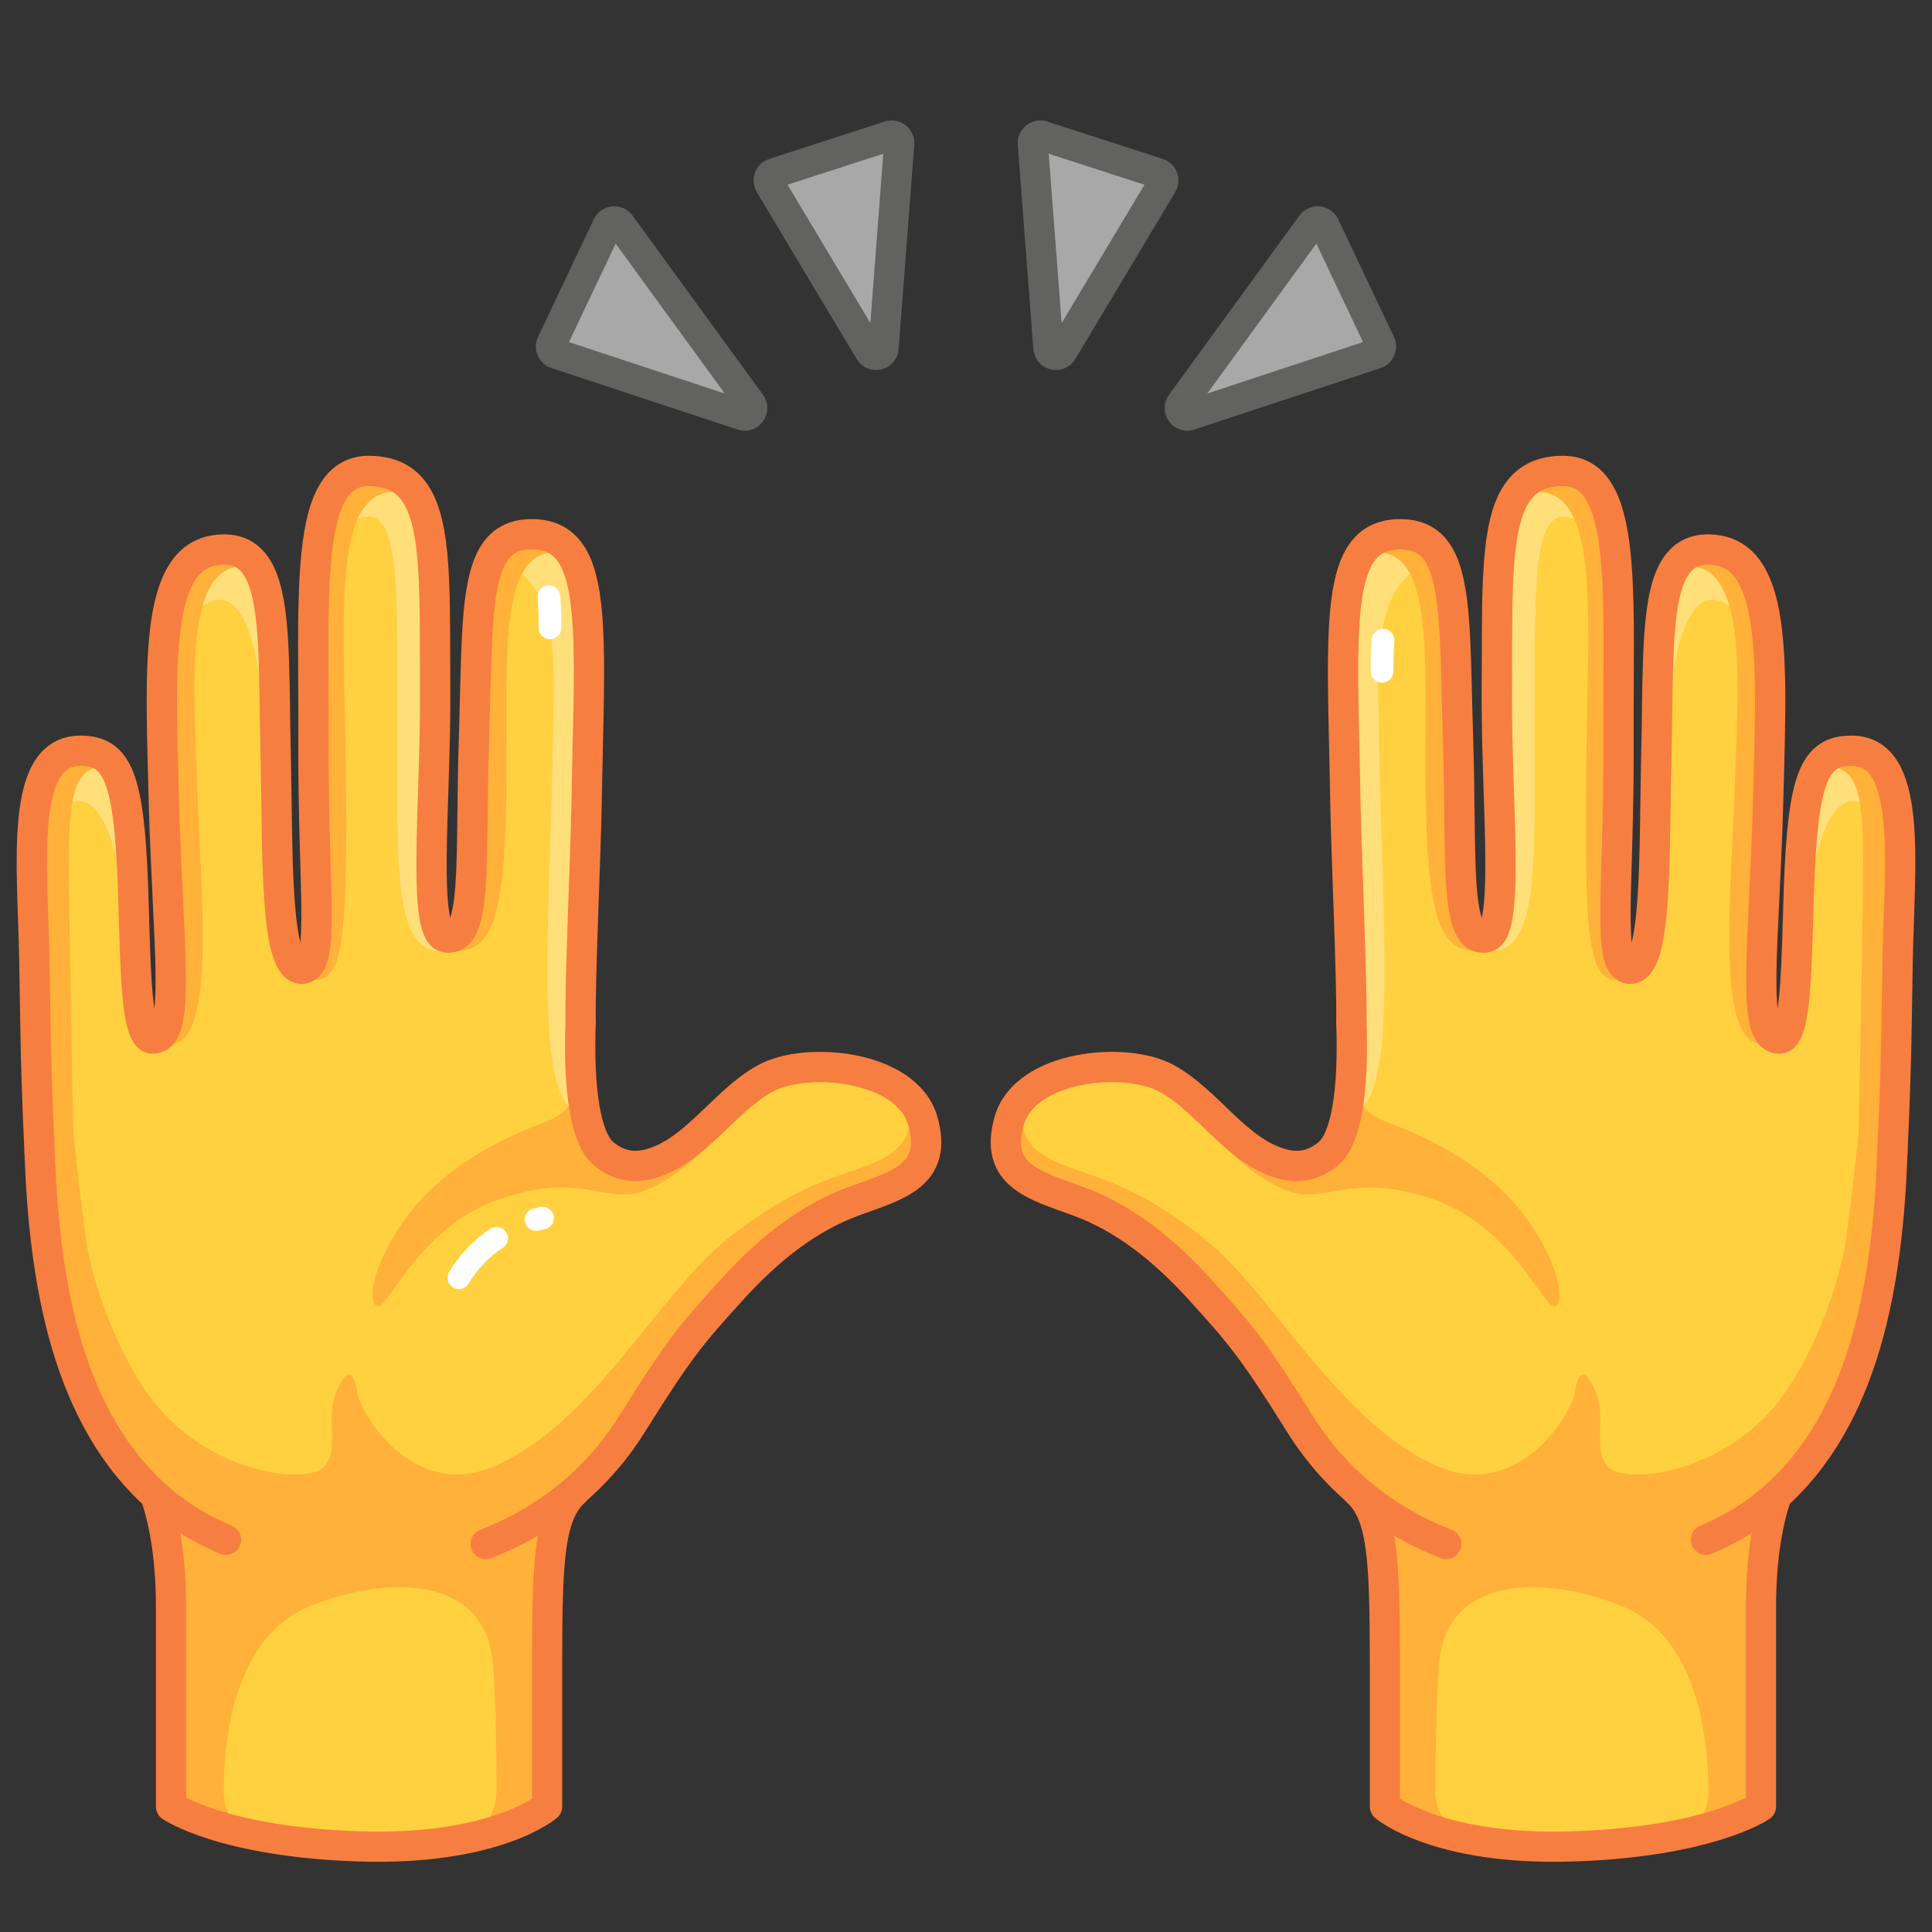 <svg xmlns="http://www.w3.org/2000/svg" viewBox="0 0 512 512" width="512" height="512" style="width: 100%; height: 100%; transform: translate3d(0,0,0);" preserveAspectRatio="xMidYMid meet"><rect x="0" y="0" width="512" height="512" fill="#333333" stroke="none"/><defs><clipPath id="__lottie_element_7142"><rect width="512" height="512" x="0" y="0"></rect></clipPath></defs><g clip-path="url(#__lottie_element_7142)"><g style="display: block;" transform="matrix(1,0,0,1,3.875,0.125)" opacity="1"><g opacity="1" transform="matrix(1,0,0,1,412.544,440.64)"><path fill="rgb(255,177,57)" fill-opacity="1" d=" M56.799,-49.73 C56.799,-49.73 50.261,-39.911 50.261,-14.78 C50.261,-14.78 50.261,37.966 50.261,37.966 C50.261,37.966 36.572,47.374 0.426,48.552 C-35.722,49.73 -49.409,37.966 -49.409,37.966 C-49.409,37.966 -49.409,0.093 -49.409,0.093 C-49.409,-27.934 -50.029,-39.431 -56.799,-45.586"></path></g><g opacity="1" transform="matrix(1,0,0,1,412.714,453.785)"><path fill="rgb(255,209,64)" fill-opacity="1" d=" M-26.552,32.977 C-5.754,36.916 12.995,35.437 26.509,32.985 C32.1,31.971 36.191,26.903 36.168,21 C36.109,6.312 33.147,-20.215 13.366,-28.215 C-8.151,-36.917 -32.247,-35.645 -34.987,-14.822 C-35.888,-7.974 -36.157,8.415 -36.181,20.962 C-36.192,26.861 -32.133,31.92 -26.552,32.977z"></path></g><g opacity="1" transform="matrix(1,0,0,1,412.544,440.64)"><path stroke-linecap="round" stroke-linejoin="round" fill-opacity="0" stroke="rgb(247,126,65)" stroke-opacity="1" stroke-width="8" d=" M56.799,-49.73 C56.799,-49.73 50.261,-39.911 50.261,-14.78 C50.261,-14.78 50.261,37.966 50.261,37.966 C50.261,37.966 36.572,47.374 0.426,48.552 C-35.722,49.73 -49.409,37.966 -49.409,37.966 C-49.409,37.966 -49.409,0.093 -49.409,0.093 C-49.409,-27.934 -50.029,-39.431 -56.799,-45.586"></path></g></g><g style="display: block;" transform="matrix(1.004,0,0,1.004,3.258,-1.508)" opacity="1"><g opacity="1" transform="matrix(1,0,0,1,377.025,327.003)"><path fill="rgb(255,209,64)" fill-opacity="1" d=" M-23.565,-55.763 C-23.296,-21.944 -29.511,-15.065 -41.634,-18.226 C-53.756,-21.388 -61.245,-34.714 -72.22,-40.794 C-83.195,-46.875 -109.674,-44.278 -113.864,-29.704 C-118.052,-15.131 -107.005,-12.612 -95.526,-8.375 C-84.045,-4.138 -73.678,3.666 -63.304,15.123 C-52.931,26.581 -49.765,30.161 -36.956,50.633 C-24.146,71.105 -3.495,82.691 16.431,86.182 C35.913,89.596 66.764,88.165 87.52,70.223 C112.224,48.868 116.213,-5.753 118.052,-21.492 C118.052,-21.492 108.525,-50.135 87.062,-51.427 C87.062,-51.427 73.364,-76.157 50.21,-72.349 C50.21,-72.349 32.114,-89.596 10.873,-78.928 C10.873,-78.928 -23.814,-87.127 -23.565,-55.763z"></path></g></g><g style="display: block;" transform="matrix(1.004,0,0,1.004,3.258,-1.508)" opacity="1"><g opacity="1" transform="matrix(1,0,0,1,379.531,307.975)"><path fill="rgb(255,177,57)" fill-opacity="1" d=" M-66.51,34.152 C-56.136,45.607 -52.967,49.186 -40.156,69.663 C-27.351,90.134 -6.699,102.812 13.23,106.309 C32.711,109.722 63.433,108.145 84.316,90.349 C116.732,62.725 115.801,13.278 117.636,-2.462 C117.636,-2.462 118.359,-34.698 119.382,-52.719 C121.256,-85.77 119.143,-106.189 109.441,-108.305 C102.938,-109.723 101.118,-106.016 99.446,-104.133 C102.025,-105.594 107.689,-104.003 110.013,-95.475 C112.165,-87.579 110.728,-65.773 110.429,-53.814 C109.701,-24.729 108.372,-8.43 104.457,20.954 C103.136,30.867 95.417,55.195 82.822,67.835 C67.296,83.415 44.79,85.194 41.268,80.326 C37.741,75.463 41.22,67.425 38.41,60.945 C35.338,53.866 33.792,55.575 32.828,61.337 C31.864,67.098 17.954,89.348 -2.764,80.757 C-28.957,69.893 -46.627,35.163 -64.539,20.759 C-87.691,2.144 -99.566,4.222 -108.507,-2.38 C-115.546,-7.577 -112.591,-17.379 -112.469,-17.751 C-114.649,-15.812 -116.265,-13.466 -117.07,-10.676 C-121.256,3.892 -110.208,6.414 -98.732,10.653 C-87.249,14.889 -76.883,22.696 -66.51,34.152z"></path></g></g><g style="display: block;" transform="matrix(1.004,0,0,1.004,3.258,-1.508)" opacity="1"><g opacity="1" transform="matrix(1,0,0,1,471.671,356.713)"><path stroke-linecap="round" stroke-linejoin="round" fill-opacity="0" stroke="rgb(247,126,65)" stroke-opacity="1" stroke-width="8" d=" M-24.592,51.201 C-18.352,48.581 -12.412,45.083 -7.126,40.514 C17.578,19.159 23.406,-17.238 24.592,-51.201"></path></g></g><g style="display: block;" transform="matrix(1.004,0,0,1.004,3.258,-1.508)" opacity="1"><g opacity="1" transform="matrix(1,0,0,1,483.85,252.589)"><path fill="rgb(255,209,64)" fill-opacity="1" d=" M-17.83,22.972 C-14.615,23.823 -13.513,15.584 -12.965,4.539 C-12.641,-1.998 -12.512,-9.519 -12.253,-16.719 C-11.208,-45.838 -8.204,-52.922 1.634,-52.922 C17.831,-52.922 14.291,-23.252 13.809,1.694 C13.684,8.172 13.615,13.519 13.525,18.816 C13.365,28.281 13.14,37.589 12.413,52.922"></path></g><g opacity="1" transform="matrix(1,0,0,1,446.454,210.792)"><path fill="rgb(255,223,121)" fill-opacity="1" d=" M25.715,23.838 C22.459,-12.808 44.747,-23.39 48.098,8.604 C34.662,-10.192 28.56,16.828 27.84,28.396"></path></g><g opacity="1" transform="matrix(1,0,0,1,483.85,252.589)"><path fill="rgb(255,177,57)" fill-opacity="1" d=" M1.634,-52.922 C-2.358,-52.922 -5.225,-51.756 -7.292,-48.425 C3.242,-50.371 4.596,-41.753 4.681,-24.438 C4.736,-13.265 3.759,36.763 3.454,50.027 C3.366,53.849 12.413,52.922 12.413,52.922 C13.14,37.589 13.365,28.281 13.525,18.816 C13.615,13.519 13.684,8.173 13.809,1.695 C14.136,-15.232 15.87,-34.335 11.892,-44.867 C10.007,-49.857 6.841,-52.922 1.634,-52.922z"></path></g><g opacity="1" transform="matrix(1,0,0,1,483.85,252.589)"><path fill="rgb(255,177,57)" fill-opacity="1" d=" M1.634,-52.922 C-8.204,-52.922 -11.208,-45.838 -12.253,-16.719 C-12.512,-9.519 -12.641,-1.998 -12.965,4.539 C-13.513,15.584 -14.615,23.823 -17.83,22.972 C-17.83,22.972 -17.266,23.732 -14.234,23.039 C-11.202,22.346 -11.717,5.184 -11.592,-1.294 C-11.11,-26.24 -13.691,-51.117 1.634,-52.922z"></path></g><g opacity="1" transform="matrix(1,0,0,1,483.85,252.589)"><path stroke-linecap="round" stroke-linejoin="round" fill-opacity="0" stroke="rgb(247,126,65)" stroke-opacity="1" stroke-width="8" d=" M-17.83,22.972 C-14.615,23.823 -13.513,15.584 -12.965,4.539 C-12.641,-1.998 -12.512,-9.519 -12.253,-16.719 C-11.208,-45.838 -8.204,-52.922 1.634,-52.922 C17.831,-52.922 14.291,-23.252 13.809,1.694 C13.684,8.172 13.615,13.519 13.525,18.816 C13.365,28.281 13.14,37.589 12.413,52.922"></path></g></g><g style="display: block;" transform="matrix(1.004,0,0,1.004,3.258,-1.508)" opacity="1"><g opacity="1" transform="matrix(1,0,0,1,446.454,210.792)"><path fill="rgb(255,209,64)" fill-opacity="1" d=" M-19.565,46.4 C-12.161,47.019 -13.105,15.65 -12.508,-9.747 C-12.285,-19.228 -12.29,-27.913 -12.013,-35.43 C-11.353,-53.334 -9.094,-64.613 1.654,-64.238 C14.082,-63.805 17.131,-49.943 17.503,-29.039 C17.667,-19.841 17.312,-9.278 17.01,2.103 C16.009,39.856 12.351,64.172 19.565,64.769"></path></g><g opacity="1" transform="matrix(1,0,0,1,446.454,210.792)"><path fill="rgb(255,223,121)" fill-opacity="1" d=" M-12.387,-28.458 C-15.643,-65.104 6.272,-72.325 9.747,-46.681 C-4.436,-61.617 -8.297,-33.974 -9.017,-22.406"></path></g><g opacity="1" transform="matrix(1,0,0,1,446.454,210.792)"><path fill="rgb(255,177,57)" fill-opacity="1" d=" M-3.95,-59.755 C11.999,-60.123 8.99,-27.002 8.162,-0.782 C7.268,27.536 2.038,75.1 19.565,64.769 C11.999,62.648 16.009,39.856 17.01,2.103 C17.312,-9.278 17.667,-19.841 17.503,-29.039 C17.131,-49.943 10.63,-71.703 -3.95,-59.755z"></path></g><g opacity="1" transform="matrix(1,0,0,1,446.454,210.792)"><path fill="rgb(255,177,57)" fill-opacity="1" d=" M-19.565,46.4 C-12.161,47.019 -13.105,15.65 -12.508,-9.747 C-12.285,-19.228 -12.29,-27.913 -12.013,-35.43 C-11.353,-53.334 -9.094,-64.613 1.654,-64.238 C-13.446,-64.524 -10.826,-23.83 -10.76,-12.445 C-10.641,8.142 -10.911,46.461 -18.038,47.337"></path></g><g opacity="1" transform="matrix(1,0,0,1,446.454,210.792)"><path stroke-linecap="round" stroke-linejoin="round" fill-opacity="0" stroke="rgb(247,126,65)" stroke-opacity="1" stroke-width="8" d=" M-19.565,46.4 C-12.161,47.019 -13.105,15.65 -12.508,-9.747 C-12.285,-19.228 -12.29,-27.913 -12.013,-35.43 C-11.353,-53.334 -9.094,-64.613 1.654,-64.238 C14.082,-63.805 17.131,-49.943 17.503,-29.039 C17.667,-19.841 17.312,-9.278 17.01,2.103 C16.009,39.856 12.351,64.172 19.565,64.769"></path></g></g><g style="display: block;" transform="matrix(1.004,0,0,1.004,3.258,-1.508)" opacity="1"><g opacity="1" transform="matrix(1,0,0,1,407.764,191.326)"><path fill="rgb(255,209,64)" fill-opacity="1" d=" M19.125,65.867 C12.922,65.226 16.389,45.241 16.206,5.529 C16.124,-12.257 16.642,-28.462 15.647,-40.89 C14.426,-56.147 10.926,-65.71 1.239,-65.518 C-11.485,-65.265 -14.727,-55.097 -15.575,-37.048 C-15.966,-28.715 -15.847,-18.702 -15.915,-7.209 C-16.09,22.414 -12.12,57.899 -19.125,57.609"></path></g><g opacity="1" transform="matrix(1,0,0,1,407.764,191.326)"><path fill="rgb(255,223,121)" fill-opacity="1" d=" M7.074,-51.312 C-3.847,-78.01 -16.548,-55.349 -16.322,-37.297 C-16.218,-28.955 -15.847,-18.702 -15.915,-7.209 C-16.09,22.414 -12.12,57.899 -19.125,57.609 C-19.125,57.609 -25.944,60.368 -18.727,61.135 C-4.096,62.69 -6.089,37.539 -5.958,-1.693 C-5.838,-37.679 -6.835,-60.827 7.074,-51.312z"></path></g><g opacity="1" transform="matrix(1,0,0,1,407.764,191.326)"><path fill="rgb(255,177,57)" fill-opacity="1" d=" M-7.228,-59.915 C10.97,-62.197 8.355,-31.442 7.743,7.484 C6.772,69.204 9.351,69.912 19.623,68.606 C13.834,66.675 16.389,45.241 16.206,5.529 C16.124,-12.257 16.642,-28.462 15.647,-40.89 C14.426,-56.147 4.246,-71.412 -7.228,-59.915z"></path></g><g opacity="1" transform="matrix(1,0,0,1,407.764,191.326)"><path fill="rgb(255,177,57)" fill-opacity="1" d=" M-12.849,-48.822 C-14.899,-45.311 -15.424,-42.595 -15.575,-37.048 C-15.802,-28.709 -15.847,-18.702 -15.915,-7.209 C-16.09,22.414 -12.12,57.899 -19.125,57.609 C-19.125,57.609 -23.602,60.993 -16.735,58.645 C-11.816,56.963 -13.993,37.521 -14.176,-2.191 C-14.258,-19.977 -14.058,-43.378 -12.849,-48.822z"></path></g><g opacity="1" transform="matrix(1,0,0,1,407.764,191.326)"><path stroke-linecap="round" stroke-linejoin="round" fill-opacity="0" stroke="rgb(247,126,65)" stroke-opacity="1" stroke-width="8" d=" M19.125,65.867 C12.922,65.226 16.389,45.241 16.206,5.529 C16.124,-12.257 16.642,-28.462 15.647,-40.89 C14.426,-56.147 10.926,-65.71 1.239,-65.518 C-11.485,-65.265 -14.727,-55.097 -15.575,-37.048 C-15.966,-28.715 -15.847,-18.702 -15.915,-7.209 C-16.09,22.414 -12.12,57.899 -19.125,57.609"></path></g></g><g style="display: block;" transform="matrix(1.004,0,0,1.004,3.258,-1.508)" opacity="1"><g opacity="1" transform="matrix(1,0,0,1,368.455,206.88)"><path fill="rgb(255,209,64)" fill-opacity="1" d=" M-14.995,64.36 C-14.811,53.208 -16.35,19.512 -16.549,7.652 C-16.845,-10.078 -17.435,-24.679 -17.084,-35.988 C-16.504,-54.66 -13.358,-64.36 -2.088,-64.36 C8.855,-64.36 11.413,-54.807 12.33,-37.397 C12.731,-29.797 12.819,-20.699 13.155,-10.245 C14.162,21.029 12.115,42.843 20.184,42.054"></path></g><g opacity="1" transform="matrix(1,0,0,1,368.455,206.88)"><path fill="rgb(255,223,121)" fill-opacity="1" d=" M3.64,-55.893 C-8.118,-71.152 -16.504,-54.66 -17.084,-35.988 C-17.435,-24.679 -16.845,-10.078 -16.549,7.652 C-16.35,19.512 -14.811,53.208 -14.995,64.36 C-14.995,64.36 -14.431,88.373 -14.431,88.373 C-2.142,84.241 -7.122,36.927 -7.763,-14.478 C-7.923,-27.322 -9.612,-49.736 3.64,-55.893z"></path></g><g opacity="1" transform="matrix(1,0,0,1,368.455,206.88)"><path fill="rgb(255,177,57)" fill-opacity="1" d=" M-11.551,-59.13 C7.819,-63.681 4.173,-30.806 4.618,4.415 C5.079,40.911 9.562,46.638 20.433,45.54 C11.306,38.171 14.162,21.029 13.155,-10.245 C12.819,-20.699 12.731,-29.797 12.33,-37.397 C11.413,-54.807 4.582,-71.152 -11.551,-59.13z"></path></g><g opacity="1" transform="matrix(1,0,0,1,368.455,206.88)"><path stroke-linecap="round" stroke-linejoin="round" fill-opacity="0" stroke="rgb(247,126,65)" stroke-opacity="1" stroke-width="8" d=" M-14.995,64.36 C-14.811,53.208 -16.35,19.512 -16.549,7.652 C-16.845,-10.078 -17.435,-24.679 -17.084,-35.988 C-16.504,-54.66 -13.358,-64.36 -2.088,-64.36 C8.855,-64.36 11.413,-54.807 12.33,-37.397 C12.731,-29.797 12.819,-20.699 13.155,-10.245 C14.162,21.029 12.115,42.843 20.184,42.054"></path></g></g><g style="display: block;" transform="matrix(1.004,0,0,1.004,3.258,-1.508)" opacity="1"><g opacity="1" transform="matrix(1,0,0,1,342.245,311.739)"><path fill="rgb(255,177,57)" fill-opacity="1" d=" M-67.818,-23.249 C-32.871,-36.178 -30.238,-6.227 -6.319,3.805 C4.416,8.308 10.523,-1.46 32.953,6.388 C48.723,11.906 57.192,25.48 61.659,31.562 C63.251,33.729 64.334,34.944 65.059,34.505 C67.818,32.833 65.371,21.982 56.948,10.706 C45.955,-4.01 28.381,-11.132 20.269,-14.188 C12.161,-17.239 11.28,-24.643 11.28,-24.643 C11.594,-5.512 2.965,-0.406 -6.852,-2.962 C-18.974,-6.122 -26.465,-19.448 -37.437,-25.531 C-44.6,-29.495 -58.38,-30.169 -67.818,-23.249z"></path></g><g opacity="1" transform="matrix(1,0,0,1,0,0)"><path fill="rgb(255,177,57)" fill-opacity="1" d=" M401.793,328.894 C401.447,328.796 401.143,328.704 400.875,328.615 C396.936,327.305 400.963,326.802 395.981,322.311 C385.367,312.744 407.162,349.875 407.229,343.866 C407.278,339.496 405.161,329.846 401.793,328.894z"></path></g></g><g style="display: block;" transform="matrix(1.004,0,0,1.004,3.258,-1.508)" opacity="1"><g opacity="1" transform="matrix(1,0,0,1,318.741,340.138)"><path stroke-linecap="round" stroke-linejoin="round" fill-opacity="0" stroke="rgb(247,126,65)" stroke-opacity="1" stroke-width="8" d=" M34.719,-68.898 C35.364,-50.514 33.356,-37.897 28.493,-33.973 C25.321,-31.413 21.436,-30.113 16.65,-31.361 C4.528,-34.523 -2.961,-47.85 -13.936,-53.93 C-24.911,-60.011 -51.391,-57.414 -55.581,-42.84 C-59.769,-28.267 -48.721,-25.748 -37.242,-21.511 C-25.761,-17.274 -15.395,-9.469 -5.021,1.988 C5.352,13.446 8.518,17.026 21.327,37.498 C30.935,52.852 44.952,63.207 59.768,68.898"></path></g></g><g style="display: block;" transform="matrix(1,-0.008,0.008,1,4.06,2.159)" opacity="1"><g opacity="1" transform="matrix(1,0,0,1,360.934,174.504)"><path stroke-linecap="round" stroke-linejoin="round" fill-opacity="0" stroke="rgb(255,255,255)" stroke-opacity="1" stroke-width="6" d=" M0.166,-4.141 C0.166,-4.141 -0.165,-0.591 -0.165,4.141"></path></g></g><g style="display: block;" transform="matrix(-1,0,0,1,508.125,0.125)" opacity="1"><g opacity="1" transform="matrix(1,0,0,1,412.544,440.64)"><path fill="rgb(255,177,57)" fill-opacity="1" d=" M56.799,-49.73 C56.799,-49.73 50.261,-39.911 50.261,-14.78 C50.261,-14.78 50.261,37.966 50.261,37.966 C50.261,37.966 36.572,47.374 0.426,48.552 C-35.722,49.73 -49.409,37.966 -49.409,37.966 C-49.409,37.966 -49.409,0.093 -49.409,0.093 C-49.409,-27.934 -50.029,-39.431 -56.799,-45.586"></path></g><g opacity="1" transform="matrix(1,0,0,1,412.714,453.785)"><path fill="rgb(255,209,64)" fill-opacity="1" d=" M-26.552,32.977 C-5.754,36.916 12.995,35.437 26.509,32.985 C32.1,31.971 36.191,26.903 36.168,21 C36.109,6.312 33.147,-20.215 13.366,-28.215 C-8.151,-36.917 -32.247,-35.645 -34.987,-14.822 C-35.888,-7.974 -36.157,8.415 -36.181,20.962 C-36.192,26.861 -32.133,31.92 -26.552,32.977z"></path></g><g opacity="1" transform="matrix(1,0,0,1,412.544,440.64)"><path stroke-linecap="round" stroke-linejoin="round" fill-opacity="0" stroke="rgb(247,126,65)" stroke-opacity="1" stroke-width="8" d=" M56.799,-49.73 C56.799,-49.73 50.261,-39.911 50.261,-14.78 C50.261,-14.78 50.261,37.966 50.261,37.966 C50.261,37.966 36.572,47.374 0.426,48.552 C-35.722,49.73 -49.409,37.966 -49.409,37.966 C-49.409,37.966 -49.409,0.093 -49.409,0.093 C-49.409,-27.934 -50.029,-39.431 -56.799,-45.586"></path></g></g><g style="display: block;" transform="matrix(-1.004,0,0,1.004,508.742,-1.508)" opacity="1"><g opacity="1" transform="matrix(1,0,0,1,377.025,327.003)"><path fill="rgb(255,209,64)" fill-opacity="1" d=" M-23.565,-55.763 C-23.296,-21.944 -29.511,-15.065 -41.634,-18.226 C-53.756,-21.388 -61.245,-34.714 -72.22,-40.794 C-83.195,-46.875 -109.674,-44.278 -113.864,-29.704 C-118.052,-15.131 -107.005,-12.612 -95.526,-8.375 C-84.045,-4.138 -73.678,3.666 -63.304,15.123 C-52.931,26.581 -49.765,30.161 -36.956,50.633 C-24.146,71.105 -3.495,82.691 16.431,86.182 C35.913,89.596 66.764,88.165 87.52,70.223 C112.224,48.868 116.213,-5.753 118.052,-21.492 C118.052,-21.492 108.525,-50.135 87.062,-51.427 C87.062,-51.427 73.364,-76.157 50.21,-72.349 C50.21,-72.349 32.114,-89.596 10.873,-78.928 C10.873,-78.928 -23.814,-87.127 -23.565,-55.763z"></path></g></g><g style="display: block;" transform="matrix(-1.004,0,0,1.004,508.742,-1.508)" opacity="1"><g opacity="1" transform="matrix(1,0,0,1,379.531,307.975)"><path fill="rgb(255,177,57)" fill-opacity="1" d=" M-66.51,34.152 C-56.136,45.607 -52.967,49.186 -40.156,69.663 C-27.351,90.134 -6.699,102.812 13.23,106.309 C32.711,109.722 63.433,108.145 84.316,90.349 C116.732,62.725 115.801,13.278 117.636,-2.462 C117.636,-2.462 118.359,-34.698 119.382,-52.719 C121.256,-85.77 119.143,-106.189 109.441,-108.305 C102.938,-109.723 101.118,-106.016 99.446,-104.133 C102.025,-105.594 107.689,-104.003 110.013,-95.475 C112.165,-87.579 110.728,-65.773 110.429,-53.814 C109.701,-24.729 108.372,-8.43 104.457,20.954 C103.136,30.867 95.417,55.195 82.822,67.835 C67.296,83.415 44.79,85.194 41.268,80.326 C37.741,75.463 41.22,67.425 38.41,60.945 C35.338,53.866 33.792,55.575 32.828,61.337 C31.864,67.098 17.954,89.348 -2.764,80.757 C-28.957,69.893 -46.627,35.163 -64.539,20.759 C-87.691,2.144 -99.566,4.222 -108.507,-2.38 C-115.546,-7.577 -112.591,-17.379 -112.469,-17.751 C-114.649,-15.812 -116.265,-13.466 -117.07,-10.676 C-121.256,3.892 -110.208,6.414 -98.732,10.653 C-87.249,14.889 -76.883,22.696 -66.51,34.152z"></path></g></g><g style="display: block;" transform="matrix(-1.004,0,0,1.004,508.742,-1.508)" opacity="1"><g opacity="1" transform="matrix(1,0,0,1,471.671,356.713)"><path stroke-linecap="round" stroke-linejoin="round" fill-opacity="0" stroke="rgb(247,126,65)" stroke-opacity="1" stroke-width="8" d=" M-24.592,51.201 C-18.352,48.581 -12.412,45.083 -7.126,40.514 C17.578,19.159 23.406,-17.238 24.592,-51.201"></path></g></g><g style="display: block;" transform="matrix(-1.004,0,0,1.004,508.742,-1.508)" opacity="1"><g opacity="1" transform="matrix(1,0,0,1,483.85,252.589)"><path fill="rgb(255,209,64)" fill-opacity="1" d=" M-17.83,22.972 C-14.615,23.823 -13.513,15.584 -12.965,4.539 C-12.641,-1.998 -12.512,-9.519 -12.253,-16.719 C-11.208,-45.838 -8.204,-52.922 1.634,-52.922 C17.831,-52.922 14.291,-23.252 13.809,1.694 C13.684,8.172 13.615,13.519 13.525,18.816 C13.365,28.281 13.14,37.589 12.413,52.922"></path></g><g opacity="1" transform="matrix(1,0,0,1,446.454,210.792)"><path fill="rgb(255,223,121)" fill-opacity="1" d=" M25.715,23.838 C22.459,-12.808 44.747,-23.39 48.098,8.604 C34.662,-10.192 28.56,16.828 27.84,28.396"></path></g><g opacity="1" transform="matrix(1,0,0,1,483.85,252.589)"><path fill="rgb(255,177,57)" fill-opacity="1" d=" M1.634,-52.922 C-2.358,-52.922 -5.225,-51.756 -7.292,-48.425 C3.242,-50.371 4.596,-41.753 4.681,-24.438 C4.736,-13.265 3.759,36.763 3.454,50.027 C3.366,53.849 12.413,52.922 12.413,52.922 C13.14,37.589 13.365,28.281 13.525,18.816 C13.615,13.519 13.684,8.173 13.809,1.695 C14.136,-15.232 15.87,-34.335 11.892,-44.867 C10.007,-49.857 6.841,-52.922 1.634,-52.922z"></path></g><g opacity="1" transform="matrix(1,0,0,1,483.85,252.589)"><path fill="rgb(255,177,57)" fill-opacity="1" d=" M1.634,-52.922 C-8.204,-52.922 -11.208,-45.838 -12.253,-16.719 C-12.512,-9.519 -12.641,-1.998 -12.965,4.539 C-13.513,15.584 -14.615,23.823 -17.83,22.972 C-17.83,22.972 -17.266,23.732 -14.234,23.039 C-11.202,22.346 -11.717,5.184 -11.592,-1.294 C-11.11,-26.24 -13.691,-51.117 1.634,-52.922z"></path></g><g opacity="1" transform="matrix(1,0,0,1,483.85,252.589)"><path stroke-linecap="round" stroke-linejoin="round" fill-opacity="0" stroke="rgb(247,126,65)" stroke-opacity="1" stroke-width="8" d=" M-17.83,22.972 C-14.615,23.823 -13.513,15.584 -12.965,4.539 C-12.641,-1.998 -12.512,-9.519 -12.253,-16.719 C-11.208,-45.838 -8.204,-52.922 1.634,-52.922 C17.831,-52.922 14.291,-23.252 13.809,1.694 C13.684,8.172 13.615,13.519 13.525,18.816 C13.365,28.281 13.14,37.589 12.413,52.922"></path></g></g><g style="display: block;" transform="matrix(-1.004,0,0,1.004,508.742,-1.508)" opacity="1"><g opacity="1" transform="matrix(1,0,0,1,446.454,210.792)"><path fill="rgb(255,209,64)" fill-opacity="1" d=" M-19.565,46.4 C-12.161,47.019 -13.105,15.65 -12.508,-9.747 C-12.285,-19.228 -12.29,-27.913 -12.013,-35.43 C-11.353,-53.334 -9.094,-64.613 1.654,-64.238 C14.082,-63.805 17.131,-49.943 17.503,-29.039 C17.667,-19.841 17.312,-9.278 17.01,2.103 C16.009,39.856 12.351,64.172 19.565,64.769"></path></g><g opacity="1" transform="matrix(1,0,0,1,446.454,210.792)"><path fill="rgb(255,223,121)" fill-opacity="1" d=" M-12.387,-28.458 C-15.643,-65.104 6.272,-72.325 9.747,-46.681 C-4.436,-61.617 -8.297,-33.974 -9.017,-22.406"></path></g><g opacity="1" transform="matrix(1,0,0,1,446.454,210.792)"><path fill="rgb(255,177,57)" fill-opacity="1" d=" M-3.95,-59.755 C11.999,-60.123 8.99,-27.002 8.162,-0.782 C7.268,27.536 2.038,75.1 19.565,64.769 C11.999,62.648 16.009,39.856 17.01,2.103 C17.312,-9.278 17.667,-19.841 17.503,-29.039 C17.131,-49.943 10.63,-71.703 -3.95,-59.755z"></path></g><g opacity="1" transform="matrix(1,0,0,1,446.454,210.792)"><path fill="rgb(255,177,57)" fill-opacity="1" d=" M-19.565,46.4 C-12.161,47.019 -13.105,15.65 -12.508,-9.747 C-12.285,-19.228 -12.29,-27.913 -12.013,-35.43 C-11.353,-53.334 -9.094,-64.613 1.654,-64.238 C-13.446,-64.524 -10.826,-23.83 -10.76,-12.445 C-10.641,8.142 -10.911,46.461 -18.038,47.337"></path></g><g opacity="1" transform="matrix(1,0,0,1,446.454,210.792)"><path stroke-linecap="round" stroke-linejoin="round" fill-opacity="0" stroke="rgb(247,126,65)" stroke-opacity="1" stroke-width="8" d=" M-19.565,46.4 C-12.161,47.019 -13.105,15.65 -12.508,-9.747 C-12.285,-19.228 -12.29,-27.913 -12.013,-35.43 C-11.353,-53.334 -9.094,-64.613 1.654,-64.238 C14.082,-63.805 17.131,-49.943 17.503,-29.039 C17.667,-19.841 17.312,-9.278 17.01,2.103 C16.009,39.856 12.351,64.172 19.565,64.769"></path></g></g><g style="display: block;" transform="matrix(-1.004,0,0,1.004,508.742,-1.508)" opacity="1"><g opacity="1" transform="matrix(1,0,0,1,407.764,191.326)"><path fill="rgb(255,209,64)" fill-opacity="1" d=" M19.125,65.867 C12.922,65.226 16.389,45.241 16.206,5.529 C16.124,-12.257 16.642,-28.462 15.647,-40.89 C14.426,-56.147 10.926,-65.71 1.239,-65.518 C-11.485,-65.265 -14.727,-55.097 -15.575,-37.048 C-15.966,-28.715 -15.847,-18.702 -15.915,-7.209 C-16.09,22.414 -12.12,57.899 -19.125,57.609"></path></g><g opacity="1" transform="matrix(1,0,0,1,407.764,191.326)"><path fill="rgb(255,223,121)" fill-opacity="1" d=" M7.074,-51.312 C-3.847,-78.01 -16.548,-55.349 -16.322,-37.297 C-16.218,-28.955 -15.847,-18.702 -15.915,-7.209 C-16.09,22.414 -12.12,57.899 -19.125,57.609 C-19.125,57.609 -25.944,60.368 -18.727,61.135 C-4.096,62.69 -6.089,37.539 -5.958,-1.693 C-5.838,-37.679 -6.835,-60.827 7.074,-51.312z"></path></g><g opacity="1" transform="matrix(1,0,0,1,407.764,191.326)"><path fill="rgb(255,177,57)" fill-opacity="1" d=" M-7.228,-59.915 C10.97,-62.197 8.355,-31.442 7.743,7.484 C6.772,69.204 9.351,69.912 19.623,68.606 C13.834,66.675 16.389,45.241 16.206,5.529 C16.124,-12.257 16.642,-28.462 15.647,-40.89 C14.426,-56.147 4.246,-71.412 -7.228,-59.915z"></path></g><g opacity="1" transform="matrix(1,0,0,1,407.764,191.326)"><path fill="rgb(255,177,57)" fill-opacity="1" d=" M-12.849,-48.822 C-14.899,-45.311 -15.424,-42.595 -15.575,-37.048 C-15.802,-28.709 -15.847,-18.702 -15.915,-7.209 C-16.09,22.414 -12.12,57.899 -19.125,57.609 C-19.125,57.609 -23.602,60.993 -16.735,58.645 C-11.816,56.963 -13.993,37.521 -14.176,-2.191 C-14.258,-19.977 -14.058,-43.378 -12.849,-48.822z"></path></g><g opacity="1" transform="matrix(1,0,0,1,407.764,191.326)"><path stroke-linecap="round" stroke-linejoin="round" fill-opacity="0" stroke="rgb(247,126,65)" stroke-opacity="1" stroke-width="8" d=" M19.125,65.867 C12.922,65.226 16.389,45.241 16.206,5.529 C16.124,-12.257 16.642,-28.462 15.647,-40.89 C14.426,-56.147 10.926,-65.71 1.239,-65.518 C-11.485,-65.265 -14.727,-55.097 -15.575,-37.048 C-15.966,-28.715 -15.847,-18.702 -15.915,-7.209 C-16.09,22.414 -12.12,57.899 -19.125,57.609"></path></g></g><g style="display: block;" transform="matrix(-1.004,0,0,1.004,508.742,-1.508)" opacity="1"><g opacity="1" transform="matrix(1,0,0,1,368.455,206.88)"><path fill="rgb(255,209,64)" fill-opacity="1" d=" M-14.995,64.36 C-14.811,53.208 -16.35,19.512 -16.549,7.652 C-16.845,-10.078 -17.435,-24.679 -17.084,-35.988 C-16.504,-54.66 -13.358,-64.36 -2.088,-64.36 C8.855,-64.36 11.413,-54.807 12.33,-37.397 C12.731,-29.797 12.819,-20.699 13.155,-10.245 C14.162,21.029 12.115,42.843 20.184,42.054"></path></g><g opacity="1" transform="matrix(1,0,0,1,368.455,206.88)"><path fill="rgb(255,223,121)" fill-opacity="1" d=" M3.64,-55.893 C-8.118,-71.152 -16.504,-54.66 -17.084,-35.988 C-17.435,-24.679 -16.845,-10.078 -16.549,7.652 C-16.35,19.512 -14.811,53.208 -14.995,64.36 C-14.995,64.36 -14.431,88.373 -14.431,88.373 C-2.142,84.241 -7.122,36.927 -7.763,-14.478 C-7.923,-27.322 -9.612,-49.736 3.64,-55.893z"></path></g><g opacity="1" transform="matrix(1,0,0,1,368.455,206.88)"><path fill="rgb(255,177,57)" fill-opacity="1" d=" M-11.551,-59.13 C7.819,-63.681 4.173,-30.806 4.618,4.415 C5.079,40.911 9.562,46.638 20.433,45.54 C11.306,38.171 14.162,21.029 13.155,-10.245 C12.819,-20.699 12.731,-29.797 12.33,-37.397 C11.413,-54.807 4.582,-71.152 -11.551,-59.13z"></path></g><g opacity="1" transform="matrix(1,0,0,1,368.455,206.88)"><path stroke-linecap="round" stroke-linejoin="round" fill-opacity="0" stroke="rgb(247,126,65)" stroke-opacity="1" stroke-width="8" d=" M-14.995,64.36 C-14.811,53.208 -16.35,19.512 -16.549,7.652 C-16.845,-10.078 -17.435,-24.679 -17.084,-35.988 C-16.504,-54.66 -13.358,-64.36 -2.088,-64.36 C8.855,-64.36 11.413,-54.807 12.33,-37.397 C12.731,-29.797 12.819,-20.699 13.155,-10.245 C14.162,21.029 12.115,42.843 20.184,42.054"></path></g></g><g style="display: block;" transform="matrix(-1.004,0,0,1.004,508.742,-1.508)" opacity="1"><g opacity="1" transform="matrix(1,0,0,1,342.245,311.739)"><path fill="rgb(255,177,57)" fill-opacity="1" d=" M-67.818,-23.249 C-32.871,-36.178 -30.238,-6.227 -6.319,3.805 C4.416,8.308 10.523,-1.46 32.953,6.388 C48.723,11.906 57.192,25.48 61.659,31.562 C63.251,33.729 64.334,34.944 65.059,34.505 C67.818,32.833 65.371,21.982 56.948,10.706 C45.955,-4.01 28.381,-11.132 20.269,-14.188 C12.161,-17.239 11.28,-24.643 11.28,-24.643 C11.594,-5.512 2.965,-0.406 -6.852,-2.962 C-18.974,-6.122 -26.465,-19.448 -37.437,-25.531 C-44.6,-29.495 -58.38,-30.169 -67.818,-23.249z"></path></g><g opacity="0" transform="matrix(1,0,0,1,0,0)"><path fill="rgb(255,223,121)" fill-opacity="1" d=" M458.166,328.902 C456.01,328.733 453.005,328.934 449.741,329.46 C447.282,329.856 444.675,330.437 442.173,331.184 C439.618,331.947 437.173,332.883 435.104,333.971 C429.691,336.819 428.072,343.045 432.925,345.1 C440.087,348.133 457.707,345.784 464.141,339.027 C467.068,335.953 468.638,329.721 458.166,328.902z"></path></g></g><g style="display: block;" transform="matrix(-1.004,0,0,1.004,508.742,-1.508)" opacity="1"><g opacity="1" transform="matrix(1,0,0,1,318.741,340.138)"><path stroke-linecap="round" stroke-linejoin="round" fill-opacity="0" stroke="rgb(247,126,65)" stroke-opacity="1" stroke-width="8" d=" M34.719,-68.898 C35.364,-50.514 33.356,-37.897 28.493,-33.973 C25.321,-31.413 21.436,-30.113 16.65,-31.361 C4.528,-34.523 -2.961,-47.85 -13.936,-53.93 C-24.911,-60.011 -51.391,-57.414 -55.581,-42.84 C-59.769,-28.267 -48.721,-25.748 -37.242,-21.511 C-25.761,-17.274 -15.395,-9.469 -5.021,1.988 C5.352,13.446 8.518,17.026 21.327,37.498 C30.935,52.852 44.952,63.207 59.768,68.898"></path></g></g><g style="display: block;" transform="matrix(-1,-0.008,-0.008,1,507.94,-9.341)" opacity="1"><g opacity="1" transform="matrix(1,0,0,1,360.934,174.504)"><path stroke-linecap="round" stroke-linejoin="round" fill-opacity="0" stroke="rgb(255,255,255)" stroke-opacity="1" stroke-width="6" d=" M0.166,-4.141 C0.166,-4.141 -0.165,-0.591 -0.165,4.141"></path></g></g><g style="display: block;" transform="matrix(1,0,0,1,-5,0)" opacity="1"><g opacity="1" transform="matrix(1,0,0,1,296.12,65.147)"><path fill="rgb(168,168,168)" fill-opacity="1" d=" M-14.781,-29.119 C-14.781,-29.119 15.838,-19.213 15.838,-19.213 C17.043,-18.797 17.554,-17.372 16.889,-16.285 C16.889,-16.285 -9.593,27.958 -9.593,27.958 C-10.594,29.592 -13.098,29.012 -13.28,27.104 C-13.28,27.104 -17.418,-27.045 -17.418,-27.045 C-17.554,-28.489 -16.153,-29.592 -14.781,-29.119z"></path><path stroke-linecap="round" stroke-linejoin="round" fill-opacity="0" stroke="rgb(98,98,97)" stroke-opacity="1" stroke-width="8" d=" M-14.781,-29.119 C-14.781,-29.119 15.838,-19.213 15.838,-19.213 C17.043,-18.797 17.554,-17.372 16.889,-16.285 C16.889,-16.285 -9.593,27.958 -9.593,27.958 C-10.594,29.592 -13.098,29.012 -13.28,27.104 C-13.28,27.104 -17.418,-27.045 -17.418,-27.045 C-17.554,-28.489 -16.153,-29.592 -14.781,-29.119z"></path></g><g opacity="1" transform="matrix(0.738,0.674,-0.674,0.738,346.12,95.897)"><path fill="rgb(168,168,168)" fill-opacity="1" d=" M-17.153,-33.385 C-17.153,-33.385 14.827,-20.32 14.827,-20.32 C16.032,-19.904 16.543,-18.479 15.878,-17.392 C15.878,-17.392 -9.593,27.958 -9.593,27.958 C-10.594,29.592 -13.098,29.012 -13.28,27.104 C-13.28,27.104 -19.79,-31.311 -19.79,-31.311 C-19.926,-32.755 -18.525,-33.858 -17.153,-33.385z"></path><path stroke-linecap="round" stroke-linejoin="round" fill-opacity="0" stroke="rgb(98,98,97)" stroke-opacity="1" stroke-width="8" d=" M-17.153,-33.385 C-17.153,-33.385 14.827,-20.32 14.827,-20.32 C16.032,-19.904 16.543,-18.479 15.878,-17.392 C15.878,-17.392 -9.593,27.958 -9.593,27.958 C-10.594,29.592 -13.098,29.012 -13.28,27.104 C-13.28,27.104 -19.79,-31.311 -19.79,-31.311 C-19.926,-32.755 -18.525,-33.858 -17.153,-33.385z"></path></g></g><g style="display: block;" transform="matrix(-1,0,0,1,517,0)" opacity="1"><g opacity="1" transform="matrix(1,0,0,1,296.12,65.147)"><path fill="rgb(168,168,168)" fill-opacity="1" d=" M-14.781,-29.119 C-14.781,-29.119 15.838,-19.213 15.838,-19.213 C17.043,-18.797 17.554,-17.372 16.889,-16.285 C16.889,-16.285 -9.593,27.958 -9.593,27.958 C-10.594,29.592 -13.098,29.012 -13.28,27.104 C-13.28,27.104 -17.418,-27.045 -17.418,-27.045 C-17.554,-28.489 -16.153,-29.592 -14.781,-29.119z"></path><path stroke-linecap="round" stroke-linejoin="round" fill-opacity="0" stroke="rgb(98,98,97)" stroke-opacity="1" stroke-width="8" d=" M-14.781,-29.119 C-14.781,-29.119 15.838,-19.213 15.838,-19.213 C17.043,-18.797 17.554,-17.372 16.889,-16.285 C16.889,-16.285 -9.593,27.958 -9.593,27.958 C-10.594,29.592 -13.098,29.012 -13.28,27.104 C-13.28,27.104 -17.418,-27.045 -17.418,-27.045 C-17.554,-28.489 -16.153,-29.592 -14.781,-29.119z"></path></g><g opacity="1" transform="matrix(0.738,0.674,-0.674,0.738,346.12,95.897)"><path fill="rgb(168,168,168)" fill-opacity="1" d=" M-17.153,-33.385 C-17.153,-33.385 14.827,-20.32 14.827,-20.32 C16.032,-19.904 16.543,-18.479 15.878,-17.392 C15.878,-17.392 -9.593,27.958 -9.593,27.958 C-10.594,29.592 -13.098,29.012 -13.28,27.104 C-13.28,27.104 -19.79,-31.311 -19.79,-31.311 C-19.926,-32.755 -18.525,-33.858 -17.153,-33.385z"></path><path stroke-linecap="round" stroke-linejoin="round" fill-opacity="0" stroke="rgb(98,98,97)" stroke-opacity="1" stroke-width="8" d=" M-17.153,-33.385 C-17.153,-33.385 14.827,-20.32 14.827,-20.32 C16.032,-19.904 16.543,-18.479 15.878,-17.392 C15.878,-17.392 -9.593,27.958 -9.593,27.958 C-10.594,29.592 -13.098,29.012 -13.28,27.104 C-13.28,27.104 -19.79,-31.311 -19.79,-31.311 C-19.926,-32.755 -18.525,-33.858 -17.153,-33.385z"></path></g></g><g style="display: none;"><g><path></path></g></g><g style="display: none;"><g><path></path></g></g><g style="display: none;"><g><path></path></g></g><g style="display: none;"><g><path></path></g></g><g style="display: none;"><g><path></path></g></g><g style="display: none;"><g><path></path></g></g><g style="display: block;" transform="matrix(1,0,0,1,-1.001,-3.502)" opacity="1"><g opacity="1" transform="matrix(1,0,0,1,143.931,326.509)"><path stroke-linecap="round" stroke-linejoin="round" fill-opacity="0" stroke="rgb(255,255,255)" stroke-opacity="1" stroke-width="6" d=" M-0.869,0.191 C-0.301,0.047 0.279,-0.08 0.87,-0.19"></path></g></g><g style="display: block;" transform="matrix(1,0,0,1,-1.001,-3.502)" opacity="1"><g opacity="1" transform="matrix(1,0,0,1,127.609,336.9)"><path stroke-linecap="round" stroke-linejoin="round" fill-opacity="0" stroke="rgb(255,255,255)" stroke-opacity="1" stroke-width="6" d=" M-4.992,5.224 C-4.992,5.224 -1.629,-0.96 4.992,-5.223"></path></g></g></g></svg>